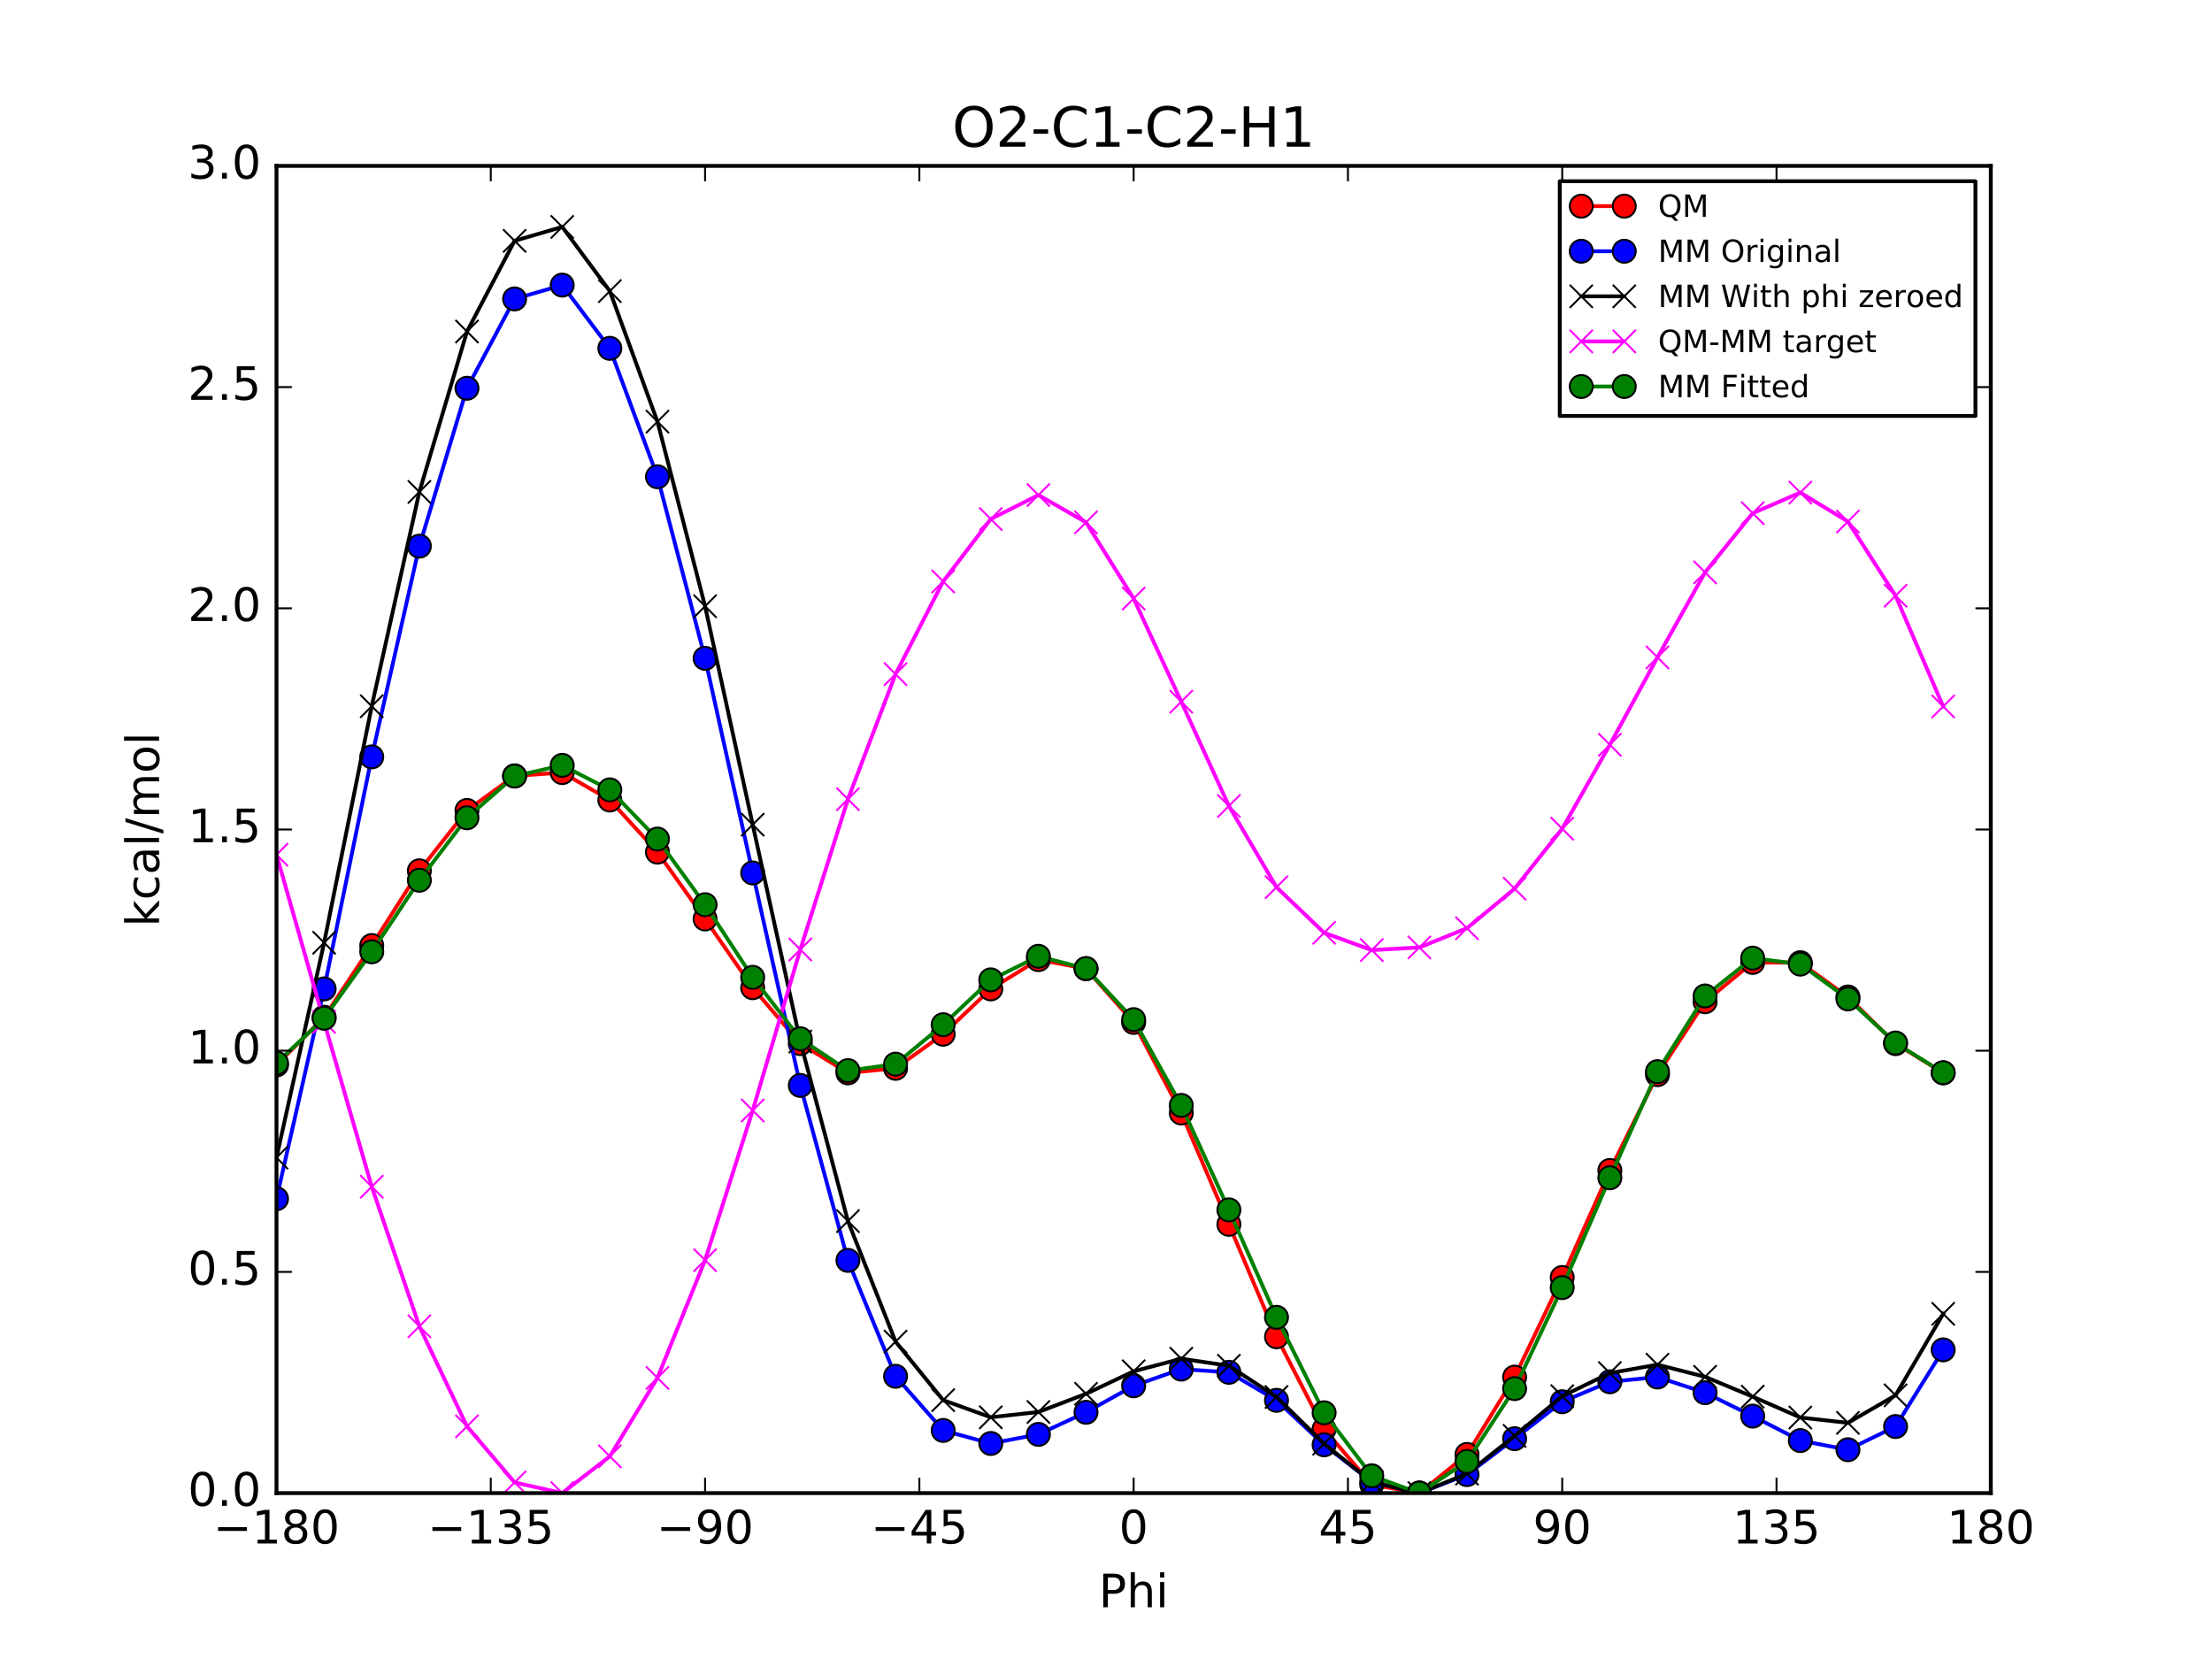 <?xml version="1.0" encoding="utf-8" standalone="no"?>
<!DOCTYPE svg PUBLIC "-//W3C//DTD SVG 1.1//EN"
  "http://www.w3.org/Graphics/SVG/1.1/DTD/svg11.dtd">
<!-- Created with matplotlib (http://matplotlib.org/) -->
<svg height="432pt" version="1.1" viewBox="0 0 576 432" width="576pt" xmlns="http://www.w3.org/2000/svg" xmlns:xlink="http://www.w3.org/1999/xlink">
 <defs>
  <style type="text/css">
*{stroke-linecap:butt;stroke-linejoin:round;stroke-miterlimit:100000;}
  </style>
 </defs>
 <g id="figure_1">
  <g id="patch_1">
   <path d="M 0 432 
L 576 432 
L 576 0 
L 0 0 
z
" style="fill:#ffffff;"/>
  </g>
  <g id="axes_1">
   <g id="patch_2">
    <path d="M 72 388.8 
L 518.4 388.8 
L 518.4 43.2 
L 72 43.2 
z
" style="fill:#ffffff;"/>
   </g>
   <g id="line2d_1">
    <path clip-path="url(#p5dcc661acd)" d="M 72 277.305 
L 84.4 264.884 
L 96.8 246.212 
L 109.2 226.754 
L 121.6 211.034 
L 134 202.03 
L 146.4 201.177 
L 158.8 208.321 
L 171.2 221.892 
L 183.6 239.297 
L 196 257.196 
L 208.4 271.756 
L 220.8 279.379 
L 233.2 278.188 
L 245.6 269.304 
L 258 257.508 
L 270.4 249.89 
L 282.8 252.254 
L 295.199 266.236 
L 307.6 289.825 
L 320 318.812 
L 332.4 348.09 
L 344.8 372.13 
L 357.2 386.602 
L 369.6 388.8 
L 382 378.735 
L 394.4 358.6 
L 406.8 332.654 
L 419.2 304.782 
L 431.6 279.83 
L 444 260.853 
L 456.4 250.613 
L 468.8 250.678 
L 481.2 259.61 
L 493.6 271.757 
L 506 279.37 
" style="fill:none;stroke:#ff0000;stroke-linecap:square;"/>
    <defs>
     <path d="M 0 3 
C 0.796 3 1.559 2.684 2.121 2.121 
C 2.684 1.559 3 0.796 3 0 
C 3 -0.796 2.684 -1.559 2.121 -2.121 
C 1.559 -2.684 0.796 -3 0 -3 
C -0.796 -3 -1.559 -2.684 -2.121 -2.121 
C -2.684 -1.559 -3 -0.796 -3 0 
C -3 0.796 -2.684 1.559 -2.121 2.121 
C -1.559 2.684 -0.796 3 0 3 
z
" id="m56c8744e49" style="stroke:#000000;stroke-width:0.5;"/>
    </defs>
    <g clip-path="url(#p5dcc661acd)">
     <use style="fill:#ff0000;stroke:#000000;stroke-width:0.5;" x="72" xlink:href="#m56c8744e49" y="277.305"/>
     <use style="fill:#ff0000;stroke:#000000;stroke-width:0.5;" x="84.4" xlink:href="#m56c8744e49" y="264.884"/>
     <use style="fill:#ff0000;stroke:#000000;stroke-width:0.5;" x="96.8" xlink:href="#m56c8744e49" y="246.212"/>
     <use style="fill:#ff0000;stroke:#000000;stroke-width:0.5;" x="109.2" xlink:href="#m56c8744e49" y="226.754"/>
     <use style="fill:#ff0000;stroke:#000000;stroke-width:0.5;" x="121.6" xlink:href="#m56c8744e49" y="211.034"/>
     <use style="fill:#ff0000;stroke:#000000;stroke-width:0.5;" x="134" xlink:href="#m56c8744e49" y="202.03"/>
     <use style="fill:#ff0000;stroke:#000000;stroke-width:0.5;" x="146.4" xlink:href="#m56c8744e49" y="201.177"/>
     <use style="fill:#ff0000;stroke:#000000;stroke-width:0.5;" x="158.8" xlink:href="#m56c8744e49" y="208.321"/>
     <use style="fill:#ff0000;stroke:#000000;stroke-width:0.5;" x="171.2" xlink:href="#m56c8744e49" y="221.892"/>
     <use style="fill:#ff0000;stroke:#000000;stroke-width:0.5;" x="183.6" xlink:href="#m56c8744e49" y="239.297"/>
     <use style="fill:#ff0000;stroke:#000000;stroke-width:0.5;" x="196" xlink:href="#m56c8744e49" y="257.196"/>
     <use style="fill:#ff0000;stroke:#000000;stroke-width:0.5;" x="208.4" xlink:href="#m56c8744e49" y="271.756"/>
     <use style="fill:#ff0000;stroke:#000000;stroke-width:0.5;" x="220.8" xlink:href="#m56c8744e49" y="279.379"/>
     <use style="fill:#ff0000;stroke:#000000;stroke-width:0.5;" x="233.2" xlink:href="#m56c8744e49" y="278.188"/>
     <use style="fill:#ff0000;stroke:#000000;stroke-width:0.5;" x="245.6" xlink:href="#m56c8744e49" y="269.304"/>
     <use style="fill:#ff0000;stroke:#000000;stroke-width:0.5;" x="258" xlink:href="#m56c8744e49" y="257.508"/>
     <use style="fill:#ff0000;stroke:#000000;stroke-width:0.5;" x="270.4" xlink:href="#m56c8744e49" y="249.89"/>
     <use style="fill:#ff0000;stroke:#000000;stroke-width:0.5;" x="282.8" xlink:href="#m56c8744e49" y="252.254"/>
     <use style="fill:#ff0000;stroke:#000000;stroke-width:0.5;" x="295.199" xlink:href="#m56c8744e49" y="266.236"/>
     <use style="fill:#ff0000;stroke:#000000;stroke-width:0.5;" x="307.6" xlink:href="#m56c8744e49" y="289.825"/>
     <use style="fill:#ff0000;stroke:#000000;stroke-width:0.5;" x="320" xlink:href="#m56c8744e49" y="318.812"/>
     <use style="fill:#ff0000;stroke:#000000;stroke-width:0.5;" x="332.4" xlink:href="#m56c8744e49" y="348.09"/>
     <use style="fill:#ff0000;stroke:#000000;stroke-width:0.5;" x="344.8" xlink:href="#m56c8744e49" y="372.13"/>
     <use style="fill:#ff0000;stroke:#000000;stroke-width:0.5;" x="357.2" xlink:href="#m56c8744e49" y="386.602"/>
     <use style="fill:#ff0000;stroke:#000000;stroke-width:0.5;" x="369.6" xlink:href="#m56c8744e49" y="388.8"/>
     <use style="fill:#ff0000;stroke:#000000;stroke-width:0.5;" x="382" xlink:href="#m56c8744e49" y="378.735"/>
     <use style="fill:#ff0000;stroke:#000000;stroke-width:0.5;" x="394.4" xlink:href="#m56c8744e49" y="358.6"/>
     <use style="fill:#ff0000;stroke:#000000;stroke-width:0.5;" x="406.8" xlink:href="#m56c8744e49" y="332.654"/>
     <use style="fill:#ff0000;stroke:#000000;stroke-width:0.5;" x="419.2" xlink:href="#m56c8744e49" y="304.782"/>
     <use style="fill:#ff0000;stroke:#000000;stroke-width:0.5;" x="431.6" xlink:href="#m56c8744e49" y="279.83"/>
     <use style="fill:#ff0000;stroke:#000000;stroke-width:0.5;" x="444" xlink:href="#m56c8744e49" y="260.853"/>
     <use style="fill:#ff0000;stroke:#000000;stroke-width:0.5;" x="456.4" xlink:href="#m56c8744e49" y="250.613"/>
     <use style="fill:#ff0000;stroke:#000000;stroke-width:0.5;" x="468.8" xlink:href="#m56c8744e49" y="250.678"/>
     <use style="fill:#ff0000;stroke:#000000;stroke-width:0.5;" x="481.2" xlink:href="#m56c8744e49" y="259.61"/>
     <use style="fill:#ff0000;stroke:#000000;stroke-width:0.5;" x="493.6" xlink:href="#m56c8744e49" y="271.757"/>
     <use style="fill:#ff0000;stroke:#000000;stroke-width:0.5;" x="506" xlink:href="#m56c8744e49" y="279.37"/>
    </g>
   </g>
   <g id="line2d_2">
    <path clip-path="url(#p5dcc661acd)" d="M 72 312.159 
L 84.4 257.508 
L 96.8 197.089 
L 109.2 142.218 
L 121.6 101.1 
L 134 77.835 
L 146.4 74.241 
L 158.8 90.708 
L 171.2 124.144 
L 183.6 171.42 
L 196 227.313 
L 208.4 282.646 
L 220.8 328.202 
L 233.2 358.38 
L 245.6 372.481 
L 258 375.878 
L 270.4 373.507 
L 282.8 367.76 
L 295.199 360.855 
L 307.6 356.514 
L 320 357.349 
L 332.4 364.64 
L 344.8 376.226 
L 357.2 385.907 
L 369.6 388.8 
L 382 383.983 
L 394.4 374.637 
L 406.8 365.009 
L 419.2 359.811 
L 431.6 358.573 
L 444 362.66 
L 456.4 368.755 
L 468.8 375.116 
L 481.2 377.507 
L 493.6 371.465 
L 506 351.502 
" style="fill:none;stroke:#0000ff;stroke-linecap:square;"/>
    <defs>
     <path d="M 0 3 
C 0.796 3 1.559 2.684 2.121 2.121 
C 2.684 1.559 3 0.796 3 0 
C 3 -0.796 2.684 -1.559 2.121 -2.121 
C 1.559 -2.684 0.796 -3 0 -3 
C -0.796 -3 -1.559 -2.684 -2.121 -2.121 
C -2.684 -1.559 -3 -0.796 -3 0 
C -3 0.796 -2.684 1.559 -2.121 2.121 
C -1.559 2.684 -0.796 3 0 3 
z
" id="m399592997c" style="stroke:#000000;stroke-width:0.5;"/>
    </defs>
    <g clip-path="url(#p5dcc661acd)">
     <use style="fill:#0000ff;stroke:#000000;stroke-width:0.5;" x="72" xlink:href="#m399592997c" y="312.159"/>
     <use style="fill:#0000ff;stroke:#000000;stroke-width:0.5;" x="84.4" xlink:href="#m399592997c" y="257.508"/>
     <use style="fill:#0000ff;stroke:#000000;stroke-width:0.5;" x="96.8" xlink:href="#m399592997c" y="197.089"/>
     <use style="fill:#0000ff;stroke:#000000;stroke-width:0.5;" x="109.2" xlink:href="#m399592997c" y="142.218"/>
     <use style="fill:#0000ff;stroke:#000000;stroke-width:0.5;" x="121.6" xlink:href="#m399592997c" y="101.1"/>
     <use style="fill:#0000ff;stroke:#000000;stroke-width:0.5;" x="134" xlink:href="#m399592997c" y="77.835"/>
     <use style="fill:#0000ff;stroke:#000000;stroke-width:0.5;" x="146.4" xlink:href="#m399592997c" y="74.241"/>
     <use style="fill:#0000ff;stroke:#000000;stroke-width:0.5;" x="158.8" xlink:href="#m399592997c" y="90.708"/>
     <use style="fill:#0000ff;stroke:#000000;stroke-width:0.5;" x="171.2" xlink:href="#m399592997c" y="124.144"/>
     <use style="fill:#0000ff;stroke:#000000;stroke-width:0.5;" x="183.6" xlink:href="#m399592997c" y="171.42"/>
     <use style="fill:#0000ff;stroke:#000000;stroke-width:0.5;" x="196" xlink:href="#m399592997c" y="227.313"/>
     <use style="fill:#0000ff;stroke:#000000;stroke-width:0.5;" x="208.4" xlink:href="#m399592997c" y="282.646"/>
     <use style="fill:#0000ff;stroke:#000000;stroke-width:0.5;" x="220.8" xlink:href="#m399592997c" y="328.202"/>
     <use style="fill:#0000ff;stroke:#000000;stroke-width:0.5;" x="233.2" xlink:href="#m399592997c" y="358.38"/>
     <use style="fill:#0000ff;stroke:#000000;stroke-width:0.5;" x="245.6" xlink:href="#m399592997c" y="372.481"/>
     <use style="fill:#0000ff;stroke:#000000;stroke-width:0.5;" x="258" xlink:href="#m399592997c" y="375.878"/>
     <use style="fill:#0000ff;stroke:#000000;stroke-width:0.5;" x="270.4" xlink:href="#m399592997c" y="373.507"/>
     <use style="fill:#0000ff;stroke:#000000;stroke-width:0.5;" x="282.8" xlink:href="#m399592997c" y="367.76"/>
     <use style="fill:#0000ff;stroke:#000000;stroke-width:0.5;" x="295.199" xlink:href="#m399592997c" y="360.855"/>
     <use style="fill:#0000ff;stroke:#000000;stroke-width:0.5;" x="307.6" xlink:href="#m399592997c" y="356.514"/>
     <use style="fill:#0000ff;stroke:#000000;stroke-width:0.5;" x="320" xlink:href="#m399592997c" y="357.349"/>
     <use style="fill:#0000ff;stroke:#000000;stroke-width:0.5;" x="332.4" xlink:href="#m399592997c" y="364.64"/>
     <use style="fill:#0000ff;stroke:#000000;stroke-width:0.5;" x="344.8" xlink:href="#m399592997c" y="376.226"/>
     <use style="fill:#0000ff;stroke:#000000;stroke-width:0.5;" x="357.2" xlink:href="#m399592997c" y="385.907"/>
     <use style="fill:#0000ff;stroke:#000000;stroke-width:0.5;" x="369.6" xlink:href="#m399592997c" y="388.8"/>
     <use style="fill:#0000ff;stroke:#000000;stroke-width:0.5;" x="382" xlink:href="#m399592997c" y="383.983"/>
     <use style="fill:#0000ff;stroke:#000000;stroke-width:0.5;" x="394.4" xlink:href="#m399592997c" y="374.637"/>
     <use style="fill:#0000ff;stroke:#000000;stroke-width:0.5;" x="406.8" xlink:href="#m399592997c" y="365.009"/>
     <use style="fill:#0000ff;stroke:#000000;stroke-width:0.5;" x="419.2" xlink:href="#m399592997c" y="359.811"/>
     <use style="fill:#0000ff;stroke:#000000;stroke-width:0.5;" x="431.6" xlink:href="#m399592997c" y="358.573"/>
     <use style="fill:#0000ff;stroke:#000000;stroke-width:0.5;" x="444" xlink:href="#m399592997c" y="362.66"/>
     <use style="fill:#0000ff;stroke:#000000;stroke-width:0.5;" x="456.4" xlink:href="#m399592997c" y="368.755"/>
     <use style="fill:#0000ff;stroke:#000000;stroke-width:0.5;" x="468.8" xlink:href="#m399592997c" y="375.116"/>
     <use style="fill:#0000ff;stroke:#000000;stroke-width:0.5;" x="481.2" xlink:href="#m399592997c" y="377.507"/>
     <use style="fill:#0000ff;stroke:#000000;stroke-width:0.5;" x="493.6" xlink:href="#m399592997c" y="371.465"/>
     <use style="fill:#0000ff;stroke:#000000;stroke-width:0.5;" x="506" xlink:href="#m399592997c" y="351.502"/>
    </g>
   </g>
   <g id="line2d_3">
    <path clip-path="url(#p5dcc661acd)" d="M 72 301.441 
L 84.4 245.486 
L 96.8 183.901 
L 109.2 128.093 
L 121.6 86.323 
L 134 62.713 
L 146.4 59.084 
L 158.8 75.811 
L 171.2 109.791 
L 183.6 157.859 
L 196 214.741 
L 208.4 271.211 
L 220.8 317.973 
L 233.2 349.355 
L 245.6 364.599 
L 258 369.058 
L 270.4 367.682 
L 282.8 362.944 
L 295.199 357.084 
L 307.6 353.809 
L 320 355.642 
L 332.4 363.771 
L 344.8 375.94 
L 357.2 385.903 
L 369.6 388.8 
L 382 383.738 
L 394.4 373.905 
L 406.8 363.56 
L 419.2 357.55 
L 431.6 355.359 
L 444 358.519 
L 456.4 363.686 
L 468.8 369.113 
L 481.2 370.506 
L 493.6 363.34 
L 506 342.117 
" style="fill:none;stroke:#000000;stroke-linecap:square;"/>
    <defs>
     <path d="M -3 3 
L 3 -3 
M -3 -3 
L 3 3 
" id="mac01097a56" style="stroke:#000000;stroke-width:0.5;"/>
    </defs>
    <g clip-path="url(#p5dcc661acd)">
     <use style="stroke:#000000;stroke-width:0.5;" x="72" xlink:href="#mac01097a56" y="301.441"/>
     <use style="stroke:#000000;stroke-width:0.5;" x="84.4" xlink:href="#mac01097a56" y="245.486"/>
     <use style="stroke:#000000;stroke-width:0.5;" x="96.8" xlink:href="#mac01097a56" y="183.901"/>
     <use style="stroke:#000000;stroke-width:0.5;" x="109.2" xlink:href="#mac01097a56" y="128.093"/>
     <use style="stroke:#000000;stroke-width:0.5;" x="121.6" xlink:href="#mac01097a56" y="86.323"/>
     <use style="stroke:#000000;stroke-width:0.5;" x="134" xlink:href="#mac01097a56" y="62.713"/>
     <use style="stroke:#000000;stroke-width:0.5;" x="146.4" xlink:href="#mac01097a56" y="59.084"/>
     <use style="stroke:#000000;stroke-width:0.5;" x="158.8" xlink:href="#mac01097a56" y="75.811"/>
     <use style="stroke:#000000;stroke-width:0.5;" x="171.2" xlink:href="#mac01097a56" y="109.791"/>
     <use style="stroke:#000000;stroke-width:0.5;" x="183.6" xlink:href="#mac01097a56" y="157.859"/>
     <use style="stroke:#000000;stroke-width:0.5;" x="196" xlink:href="#mac01097a56" y="214.741"/>
     <use style="stroke:#000000;stroke-width:0.5;" x="208.4" xlink:href="#mac01097a56" y="271.211"/>
     <use style="stroke:#000000;stroke-width:0.5;" x="220.8" xlink:href="#mac01097a56" y="317.973"/>
     <use style="stroke:#000000;stroke-width:0.5;" x="233.2" xlink:href="#mac01097a56" y="349.355"/>
     <use style="stroke:#000000;stroke-width:0.5;" x="245.6" xlink:href="#mac01097a56" y="364.599"/>
     <use style="stroke:#000000;stroke-width:0.5;" x="258" xlink:href="#mac01097a56" y="369.058"/>
     <use style="stroke:#000000;stroke-width:0.5;" x="270.4" xlink:href="#mac01097a56" y="367.682"/>
     <use style="stroke:#000000;stroke-width:0.5;" x="282.8" xlink:href="#mac01097a56" y="362.944"/>
     <use style="stroke:#000000;stroke-width:0.5;" x="295.199" xlink:href="#mac01097a56" y="357.084"/>
     <use style="stroke:#000000;stroke-width:0.5;" x="307.6" xlink:href="#mac01097a56" y="353.809"/>
     <use style="stroke:#000000;stroke-width:0.5;" x="320" xlink:href="#mac01097a56" y="355.642"/>
     <use style="stroke:#000000;stroke-width:0.5;" x="332.4" xlink:href="#mac01097a56" y="363.771"/>
     <use style="stroke:#000000;stroke-width:0.5;" x="344.8" xlink:href="#mac01097a56" y="375.94"/>
     <use style="stroke:#000000;stroke-width:0.5;" x="357.2" xlink:href="#mac01097a56" y="385.903"/>
     <use style="stroke:#000000;stroke-width:0.5;" x="369.6" xlink:href="#mac01097a56" y="388.8"/>
     <use style="stroke:#000000;stroke-width:0.5;" x="382" xlink:href="#mac01097a56" y="383.738"/>
     <use style="stroke:#000000;stroke-width:0.5;" x="394.4" xlink:href="#mac01097a56" y="373.905"/>
     <use style="stroke:#000000;stroke-width:0.5;" x="406.8" xlink:href="#mac01097a56" y="363.56"/>
     <use style="stroke:#000000;stroke-width:0.5;" x="419.2" xlink:href="#mac01097a56" y="357.55"/>
     <use style="stroke:#000000;stroke-width:0.5;" x="431.6" xlink:href="#mac01097a56" y="355.359"/>
     <use style="stroke:#000000;stroke-width:0.5;" x="444" xlink:href="#mac01097a56" y="358.519"/>
     <use style="stroke:#000000;stroke-width:0.5;" x="456.4" xlink:href="#mac01097a56" y="363.686"/>
     <use style="stroke:#000000;stroke-width:0.5;" x="468.8" xlink:href="#mac01097a56" y="369.113"/>
     <use style="stroke:#000000;stroke-width:0.5;" x="481.2" xlink:href="#mac01097a56" y="370.506"/>
     <use style="stroke:#000000;stroke-width:0.5;" x="493.6" xlink:href="#mac01097a56" y="363.34"/>
     <use style="stroke:#000000;stroke-width:0.5;" x="506" xlink:href="#mac01097a56" y="342.117"/>
    </g>
   </g>
   <g id="line2d_4">
    <path clip-path="url(#p5dcc661acd)" d="M 72 222.571 
L 84.4 266.104 
L 96.8 309.017 
L 109.2 345.367 
L 121.6 371.418 
L 134 386.024 
L 146.4 388.8 
L 158.8 379.217 
L 171.2 358.807 
L 183.6 328.144 
L 196 289.161 
L 208.4 247.252 
L 220.8 208.112 
L 233.2 175.54 
L 245.6 151.412 
L 258 135.156 
L 270.4 128.914 
L 282.8 136.015 
L 295.199 155.858 
L 307.6 182.722 
L 320 209.876 
L 332.4 231.025 
L 344.8 242.896 
L 357.2 247.406 
L 369.6 246.706 
L 382 241.704 
L 394.4 231.402 
L 406.8 215.8 
L 419.2 193.939 
L 431.6 171.177 
L 444 149.04 
L 456.4 133.634 
L 468.8 128.271 
L 481.2 135.811 
L 493.6 155.124 
L 506 183.959 
" style="fill:none;stroke:#ff00ff;stroke-linecap:square;"/>
    <defs>
     <path d="M -3 3 
L 3 -3 
M -3 -3 
L 3 3 
" id="m284362c341" style="stroke:#ff00ff;stroke-width:0.5;"/>
    </defs>
    <g clip-path="url(#p5dcc661acd)">
     <use style="fill:#ff00ff;stroke:#ff00ff;stroke-width:0.5;" x="72" xlink:href="#m284362c341" y="222.571"/>
     <use style="fill:#ff00ff;stroke:#ff00ff;stroke-width:0.5;" x="84.4" xlink:href="#m284362c341" y="266.104"/>
     <use style="fill:#ff00ff;stroke:#ff00ff;stroke-width:0.5;" x="96.8" xlink:href="#m284362c341" y="309.017"/>
     <use style="fill:#ff00ff;stroke:#ff00ff;stroke-width:0.5;" x="109.2" xlink:href="#m284362c341" y="345.367"/>
     <use style="fill:#ff00ff;stroke:#ff00ff;stroke-width:0.5;" x="121.6" xlink:href="#m284362c341" y="371.418"/>
     <use style="fill:#ff00ff;stroke:#ff00ff;stroke-width:0.5;" x="134" xlink:href="#m284362c341" y="386.024"/>
     <use style="fill:#ff00ff;stroke:#ff00ff;stroke-width:0.5;" x="146.4" xlink:href="#m284362c341" y="388.8"/>
     <use style="fill:#ff00ff;stroke:#ff00ff;stroke-width:0.5;" x="158.8" xlink:href="#m284362c341" y="379.217"/>
     <use style="fill:#ff00ff;stroke:#ff00ff;stroke-width:0.5;" x="171.2" xlink:href="#m284362c341" y="358.807"/>
     <use style="fill:#ff00ff;stroke:#ff00ff;stroke-width:0.5;" x="183.6" xlink:href="#m284362c341" y="328.144"/>
     <use style="fill:#ff00ff;stroke:#ff00ff;stroke-width:0.5;" x="196" xlink:href="#m284362c341" y="289.161"/>
     <use style="fill:#ff00ff;stroke:#ff00ff;stroke-width:0.5;" x="208.4" xlink:href="#m284362c341" y="247.252"/>
     <use style="fill:#ff00ff;stroke:#ff00ff;stroke-width:0.5;" x="220.8" xlink:href="#m284362c341" y="208.112"/>
     <use style="fill:#ff00ff;stroke:#ff00ff;stroke-width:0.5;" x="233.2" xlink:href="#m284362c341" y="175.54"/>
     <use style="fill:#ff00ff;stroke:#ff00ff;stroke-width:0.5;" x="245.6" xlink:href="#m284362c341" y="151.412"/>
     <use style="fill:#ff00ff;stroke:#ff00ff;stroke-width:0.5;" x="258" xlink:href="#m284362c341" y="135.156"/>
     <use style="fill:#ff00ff;stroke:#ff00ff;stroke-width:0.5;" x="270.4" xlink:href="#m284362c341" y="128.914"/>
     <use style="fill:#ff00ff;stroke:#ff00ff;stroke-width:0.5;" x="282.8" xlink:href="#m284362c341" y="136.015"/>
     <use style="fill:#ff00ff;stroke:#ff00ff;stroke-width:0.5;" x="295.199" xlink:href="#m284362c341" y="155.858"/>
     <use style="fill:#ff00ff;stroke:#ff00ff;stroke-width:0.5;" x="307.6" xlink:href="#m284362c341" y="182.722"/>
     <use style="fill:#ff00ff;stroke:#ff00ff;stroke-width:0.5;" x="320" xlink:href="#m284362c341" y="209.876"/>
     <use style="fill:#ff00ff;stroke:#ff00ff;stroke-width:0.5;" x="332.4" xlink:href="#m284362c341" y="231.025"/>
     <use style="fill:#ff00ff;stroke:#ff00ff;stroke-width:0.5;" x="344.8" xlink:href="#m284362c341" y="242.896"/>
     <use style="fill:#ff00ff;stroke:#ff00ff;stroke-width:0.5;" x="357.2" xlink:href="#m284362c341" y="247.406"/>
     <use style="fill:#ff00ff;stroke:#ff00ff;stroke-width:0.5;" x="369.6" xlink:href="#m284362c341" y="246.706"/>
     <use style="fill:#ff00ff;stroke:#ff00ff;stroke-width:0.5;" x="382" xlink:href="#m284362c341" y="241.704"/>
     <use style="fill:#ff00ff;stroke:#ff00ff;stroke-width:0.5;" x="394.4" xlink:href="#m284362c341" y="231.402"/>
     <use style="fill:#ff00ff;stroke:#ff00ff;stroke-width:0.5;" x="406.8" xlink:href="#m284362c341" y="215.8"/>
     <use style="fill:#ff00ff;stroke:#ff00ff;stroke-width:0.5;" x="419.2" xlink:href="#m284362c341" y="193.939"/>
     <use style="fill:#ff00ff;stroke:#ff00ff;stroke-width:0.5;" x="431.6" xlink:href="#m284362c341" y="171.177"/>
     <use style="fill:#ff00ff;stroke:#ff00ff;stroke-width:0.5;" x="444" xlink:href="#m284362c341" y="149.04"/>
     <use style="fill:#ff00ff;stroke:#ff00ff;stroke-width:0.5;" x="456.4" xlink:href="#m284362c341" y="133.634"/>
     <use style="fill:#ff00ff;stroke:#ff00ff;stroke-width:0.5;" x="468.8" xlink:href="#m284362c341" y="128.271"/>
     <use style="fill:#ff00ff;stroke:#ff00ff;stroke-width:0.5;" x="481.2" xlink:href="#m284362c341" y="135.811"/>
     <use style="fill:#ff00ff;stroke:#ff00ff;stroke-width:0.5;" x="493.6" xlink:href="#m284362c341" y="155.124"/>
     <use style="fill:#ff00ff;stroke:#ff00ff;stroke-width:0.5;" x="506" xlink:href="#m284362c341" y="183.959"/>
    </g>
   </g>
   <g id="line2d_5">
    <path clip-path="url(#p5dcc661acd)" d="M 72 276.83 
L 84.4 265.153 
L 96.8 247.848 
L 109.2 229.214 
L 121.6 212.945 
L 134 202.091 
L 146.4 199.293 
L 158.8 205.671 
L 171.2 218.485 
L 183.6 235.578 
L 196 254.493 
L 208.4 270.487 
L 220.8 278.784 
L 233.2 277.102 
L 245.6 266.829 
L 258 255.154 
L 270.4 249.019 
L 282.8 252.213 
L 295.199 265.511 
L 307.6 287.843 
L 320 315.048 
L 332.4 343.036 
L 344.8 367.889 
L 357.2 384.298 
L 369.6 388.8 
L 382 380.556 
L 394.4 361.593 
L 406.8 335.288 
L 419.2 306.69 
L 431.6 279.058 
L 444 259.343 
L 456.4 249.49 
L 468.8 251.056 
L 481.2 260.117 
L 493.6 271.597 
L 506 279.329 
" style="fill:none;stroke:#008000;stroke-linecap:square;"/>
    <defs>
     <path d="M 0 3 
C 0.796 3 1.559 2.684 2.121 2.121 
C 2.684 1.559 3 0.796 3 0 
C 3 -0.796 2.684 -1.559 2.121 -2.121 
C 1.559 -2.684 0.796 -3 0 -3 
C -0.796 -3 -1.559 -2.684 -2.121 -2.121 
C -2.684 -1.559 -3 -0.796 -3 0 
C -3 0.796 -2.684 1.559 -2.121 2.121 
C -1.559 2.684 -0.796 3 0 3 
z
" id="m18054e127b" style="stroke:#000000;stroke-width:0.5;"/>
    </defs>
    <g clip-path="url(#p5dcc661acd)">
     <use style="fill:#008000;stroke:#000000;stroke-width:0.5;" x="72" xlink:href="#m18054e127b" y="276.83"/>
     <use style="fill:#008000;stroke:#000000;stroke-width:0.5;" x="84.4" xlink:href="#m18054e127b" y="265.153"/>
     <use style="fill:#008000;stroke:#000000;stroke-width:0.5;" x="96.8" xlink:href="#m18054e127b" y="247.848"/>
     <use style="fill:#008000;stroke:#000000;stroke-width:0.5;" x="109.2" xlink:href="#m18054e127b" y="229.214"/>
     <use style="fill:#008000;stroke:#000000;stroke-width:0.5;" x="121.6" xlink:href="#m18054e127b" y="212.945"/>
     <use style="fill:#008000;stroke:#000000;stroke-width:0.5;" x="134" xlink:href="#m18054e127b" y="202.091"/>
     <use style="fill:#008000;stroke:#000000;stroke-width:0.5;" x="146.4" xlink:href="#m18054e127b" y="199.293"/>
     <use style="fill:#008000;stroke:#000000;stroke-width:0.5;" x="158.8" xlink:href="#m18054e127b" y="205.671"/>
     <use style="fill:#008000;stroke:#000000;stroke-width:0.5;" x="171.2" xlink:href="#m18054e127b" y="218.485"/>
     <use style="fill:#008000;stroke:#000000;stroke-width:0.5;" x="183.6" xlink:href="#m18054e127b" y="235.578"/>
     <use style="fill:#008000;stroke:#000000;stroke-width:0.5;" x="196" xlink:href="#m18054e127b" y="254.493"/>
     <use style="fill:#008000;stroke:#000000;stroke-width:0.5;" x="208.4" xlink:href="#m18054e127b" y="270.487"/>
     <use style="fill:#008000;stroke:#000000;stroke-width:0.5;" x="220.8" xlink:href="#m18054e127b" y="278.784"/>
     <use style="fill:#008000;stroke:#000000;stroke-width:0.5;" x="233.2" xlink:href="#m18054e127b" y="277.102"/>
     <use style="fill:#008000;stroke:#000000;stroke-width:0.5;" x="245.6" xlink:href="#m18054e127b" y="266.829"/>
     <use style="fill:#008000;stroke:#000000;stroke-width:0.5;" x="258" xlink:href="#m18054e127b" y="255.154"/>
     <use style="fill:#008000;stroke:#000000;stroke-width:0.5;" x="270.4" xlink:href="#m18054e127b" y="249.019"/>
     <use style="fill:#008000;stroke:#000000;stroke-width:0.5;" x="282.8" xlink:href="#m18054e127b" y="252.213"/>
     <use style="fill:#008000;stroke:#000000;stroke-width:0.5;" x="295.199" xlink:href="#m18054e127b" y="265.511"/>
     <use style="fill:#008000;stroke:#000000;stroke-width:0.5;" x="307.6" xlink:href="#m18054e127b" y="287.843"/>
     <use style="fill:#008000;stroke:#000000;stroke-width:0.5;" x="320" xlink:href="#m18054e127b" y="315.048"/>
     <use style="fill:#008000;stroke:#000000;stroke-width:0.5;" x="332.4" xlink:href="#m18054e127b" y="343.036"/>
     <use style="fill:#008000;stroke:#000000;stroke-width:0.5;" x="344.8" xlink:href="#m18054e127b" y="367.889"/>
     <use style="fill:#008000;stroke:#000000;stroke-width:0.5;" x="357.2" xlink:href="#m18054e127b" y="384.298"/>
     <use style="fill:#008000;stroke:#000000;stroke-width:0.5;" x="369.6" xlink:href="#m18054e127b" y="388.8"/>
     <use style="fill:#008000;stroke:#000000;stroke-width:0.5;" x="382" xlink:href="#m18054e127b" y="380.556"/>
     <use style="fill:#008000;stroke:#000000;stroke-width:0.5;" x="394.4" xlink:href="#m18054e127b" y="361.593"/>
     <use style="fill:#008000;stroke:#000000;stroke-width:0.5;" x="406.8" xlink:href="#m18054e127b" y="335.288"/>
     <use style="fill:#008000;stroke:#000000;stroke-width:0.5;" x="419.2" xlink:href="#m18054e127b" y="306.69"/>
     <use style="fill:#008000;stroke:#000000;stroke-width:0.5;" x="431.6" xlink:href="#m18054e127b" y="279.058"/>
     <use style="fill:#008000;stroke:#000000;stroke-width:0.5;" x="444" xlink:href="#m18054e127b" y="259.343"/>
     <use style="fill:#008000;stroke:#000000;stroke-width:0.5;" x="456.4" xlink:href="#m18054e127b" y="249.49"/>
     <use style="fill:#008000;stroke:#000000;stroke-width:0.5;" x="468.8" xlink:href="#m18054e127b" y="251.056"/>
     <use style="fill:#008000;stroke:#000000;stroke-width:0.5;" x="481.2" xlink:href="#m18054e127b" y="260.117"/>
     <use style="fill:#008000;stroke:#000000;stroke-width:0.5;" x="493.6" xlink:href="#m18054e127b" y="271.597"/>
     <use style="fill:#008000;stroke:#000000;stroke-width:0.5;" x="506" xlink:href="#m18054e127b" y="279.329"/>
    </g>
   </g>
   <g id="patch_3">
    <path d="M 72 388.8 
L 518.4 388.8 
" style="fill:none;stroke:#000000;stroke-linecap:square;stroke-linejoin:miter;"/>
   </g>
   <g id="patch_4">
    <path d="M 72 388.8 
L 72 43.2 
" style="fill:none;stroke:#000000;stroke-linecap:square;stroke-linejoin:miter;"/>
   </g>
   <g id="patch_5">
    <path d="M 72 43.2 
L 518.4 43.2 
" style="fill:none;stroke:#000000;stroke-linecap:square;stroke-linejoin:miter;"/>
   </g>
   <g id="patch_6">
    <path d="M 518.4 388.8 
L 518.4 43.2 
" style="fill:none;stroke:#000000;stroke-linecap:square;stroke-linejoin:miter;"/>
   </g>
   <g id="matplotlib.axis_1">
    <g id="xtick_1">
     <g id="line2d_6">
      <defs>
       <path d="M 0 0 
L 0 -4 
" id="mc0d1aca749" style="stroke:#000000;stroke-width:0.5;"/>
      </defs>
      <g>
       <use style="stroke:#000000;stroke-width:0.5;" x="72.0" xlink:href="#mc0d1aca749" y="388.8"/>
      </g>
     </g>
     <g id="line2d_7">
      <defs>
       <path d="M 0 0 
L 0 4 
" id="m0954c55a63" style="stroke:#000000;stroke-width:0.5;"/>
      </defs>
      <g>
       <use style="stroke:#000000;stroke-width:0.5;" x="72.0" xlink:href="#m0954c55a63" y="43.2"/>
      </g>
     </g>
     <g id="text_1">
      <!-- −180 -->
      <defs>
       <path d="M 10.594 35.5 
L 73.188 35.5 
L 73.188 27.203 
L 10.594 27.203 
z
" id="BitstreamVeraSans-Roman-2212"/>
       <path d="M 31.781 66.406 
Q 24.172 66.406 20.328 58.906 
Q 16.5 51.422 16.5 36.375 
Q 16.5 21.391 20.328 13.891 
Q 24.172 6.391 31.781 6.391 
Q 39.453 6.391 43.281 13.891 
Q 47.125 21.391 47.125 36.375 
Q 47.125 51.422 43.281 58.906 
Q 39.453 66.406 31.781 66.406 
M 31.781 74.219 
Q 44.047 74.219 50.516 64.516 
Q 56.984 54.828 56.984 36.375 
Q 56.984 17.969 50.516 8.266 
Q 44.047 -1.422 31.781 -1.422 
Q 19.531 -1.422 13.062 8.266 
Q 6.594 17.969 6.594 36.375 
Q 6.594 54.828 13.062 64.516 
Q 19.531 74.219 31.781 74.219 
" id="BitstreamVeraSans-Roman-30"/>
       <path d="M 12.406 8.297 
L 28.516 8.297 
L 28.516 63.922 
L 10.984 60.406 
L 10.984 69.391 
L 28.422 72.906 
L 38.281 72.906 
L 38.281 8.297 
L 54.391 8.297 
L 54.391 0 
L 12.406 0 
z
" id="BitstreamVeraSans-Roman-31"/>
       <path d="M 31.781 34.625 
Q 24.75 34.625 20.719 30.859 
Q 16.703 27.094 16.703 20.516 
Q 16.703 13.922 20.719 10.156 
Q 24.75 6.391 31.781 6.391 
Q 38.812 6.391 42.859 10.172 
Q 46.922 13.969 46.922 20.516 
Q 46.922 27.094 42.891 30.859 
Q 38.875 34.625 31.781 34.625 
M 21.922 38.812 
Q 15.578 40.375 12.031 44.719 
Q 8.5 49.078 8.5 55.328 
Q 8.5 64.062 14.719 69.141 
Q 20.953 74.219 31.781 74.219 
Q 42.672 74.219 48.875 69.141 
Q 55.078 64.062 55.078 55.328 
Q 55.078 49.078 51.531 44.719 
Q 48 40.375 41.703 38.812 
Q 48.828 37.156 52.797 32.312 
Q 56.781 27.484 56.781 20.516 
Q 56.781 9.906 50.312 4.234 
Q 43.844 -1.422 31.781 -1.422 
Q 19.734 -1.422 13.25 4.234 
Q 6.781 9.906 6.781 20.516 
Q 6.781 27.484 10.781 32.312 
Q 14.797 37.156 21.922 38.812 
M 18.312 54.391 
Q 18.312 48.734 21.844 45.562 
Q 25.391 42.391 31.781 42.391 
Q 38.141 42.391 41.719 45.562 
Q 45.312 48.734 45.312 54.391 
Q 45.312 60.062 41.719 63.234 
Q 38.141 66.406 31.781 66.406 
Q 25.391 66.406 21.844 63.234 
Q 18.312 60.062 18.312 54.391 
" id="BitstreamVeraSans-Roman-38"/>
      </defs>
      <g transform="translate(55.52 401.918)scale(0.12 -0.12)">
       <use xlink:href="#BitstreamVeraSans-Roman-2212"/>
       <use x="83.789" xlink:href="#BitstreamVeraSans-Roman-31"/>
       <use x="147.412" xlink:href="#BitstreamVeraSans-Roman-38"/>
       <use x="211.035" xlink:href="#BitstreamVeraSans-Roman-30"/>
      </g>
     </g>
    </g>
    <g id="xtick_2">
     <g id="line2d_8">
      <g>
       <use style="stroke:#000000;stroke-width:0.5;" x="127.8" xlink:href="#mc0d1aca749" y="388.8"/>
      </g>
     </g>
     <g id="line2d_9">
      <g>
       <use style="stroke:#000000;stroke-width:0.5;" x="127.8" xlink:href="#m0954c55a63" y="43.2"/>
      </g>
     </g>
     <g id="text_2">
      <!-- −135 -->
      <defs>
       <path d="M 40.578 39.312 
Q 47.656 37.797 51.625 33 
Q 55.609 28.219 55.609 21.188 
Q 55.609 10.406 48.188 4.484 
Q 40.766 -1.422 27.094 -1.422 
Q 22.516 -1.422 17.656 -0.516 
Q 12.797 0.391 7.625 2.203 
L 7.625 11.719 
Q 11.719 9.328 16.594 8.109 
Q 21.484 6.891 26.812 6.891 
Q 36.078 6.891 40.938 10.547 
Q 45.797 14.203 45.797 21.188 
Q 45.797 27.641 41.281 31.266 
Q 36.766 34.906 28.719 34.906 
L 20.219 34.906 
L 20.219 43.016 
L 29.109 43.016 
Q 36.375 43.016 40.234 45.922 
Q 44.094 48.828 44.094 54.297 
Q 44.094 59.906 40.109 62.906 
Q 36.141 65.922 28.719 65.922 
Q 24.656 65.922 20.016 65.031 
Q 15.375 64.156 9.812 62.312 
L 9.812 71.094 
Q 15.438 72.656 20.344 73.438 
Q 25.25 74.219 29.594 74.219 
Q 40.828 74.219 47.359 69.109 
Q 53.906 64.016 53.906 55.328 
Q 53.906 49.266 50.438 45.094 
Q 46.969 40.922 40.578 39.312 
" id="BitstreamVeraSans-Roman-33"/>
       <path d="M 10.797 72.906 
L 49.516 72.906 
L 49.516 64.594 
L 19.828 64.594 
L 19.828 46.734 
Q 21.969 47.469 24.109 47.828 
Q 26.266 48.188 28.422 48.188 
Q 40.625 48.188 47.75 41.5 
Q 54.891 34.812 54.891 23.391 
Q 54.891 11.625 47.562 5.094 
Q 40.234 -1.422 26.906 -1.422 
Q 22.312 -1.422 17.547 -0.641 
Q 12.797 0.141 7.719 1.703 
L 7.719 11.625 
Q 12.109 9.234 16.797 8.062 
Q 21.484 6.891 26.703 6.891 
Q 35.156 6.891 40.078 11.328 
Q 45.016 15.766 45.016 23.391 
Q 45.016 31 40.078 35.438 
Q 35.156 39.891 26.703 39.891 
Q 22.75 39.891 18.812 39.016 
Q 14.891 38.141 10.797 36.281 
z
" id="BitstreamVeraSans-Roman-35"/>
      </defs>
      <g transform="translate(111.32 401.918)scale(0.12 -0.12)">
       <use xlink:href="#BitstreamVeraSans-Roman-2212"/>
       <use x="83.789" xlink:href="#BitstreamVeraSans-Roman-31"/>
       <use x="147.412" xlink:href="#BitstreamVeraSans-Roman-33"/>
       <use x="211.035" xlink:href="#BitstreamVeraSans-Roman-35"/>
      </g>
     </g>
    </g>
    <g id="xtick_3">
     <g id="line2d_10">
      <g>
       <use style="stroke:#000000;stroke-width:0.5;" x="183.6" xlink:href="#mc0d1aca749" y="388.8"/>
      </g>
     </g>
     <g id="line2d_11">
      <g>
       <use style="stroke:#000000;stroke-width:0.5;" x="183.6" xlink:href="#m0954c55a63" y="43.2"/>
      </g>
     </g>
     <g id="text_3">
      <!-- −90 -->
      <defs>
       <path d="M 10.984 1.516 
L 10.984 10.5 
Q 14.703 8.734 18.5 7.812 
Q 22.312 6.891 25.984 6.891 
Q 35.75 6.891 40.891 13.453 
Q 46.047 20.016 46.781 33.406 
Q 43.953 29.203 39.594 26.953 
Q 35.25 24.703 29.984 24.703 
Q 19.047 24.703 12.672 31.312 
Q 6.297 37.938 6.297 49.422 
Q 6.297 60.641 12.938 67.422 
Q 19.578 74.219 30.609 74.219 
Q 43.266 74.219 49.922 64.516 
Q 56.594 54.828 56.594 36.375 
Q 56.594 19.141 48.406 8.859 
Q 40.234 -1.422 26.422 -1.422 
Q 22.703 -1.422 18.891 -0.688 
Q 15.094 0.047 10.984 1.516 
M 30.609 32.422 
Q 37.25 32.422 41.125 36.953 
Q 45.016 41.5 45.016 49.422 
Q 45.016 57.281 41.125 61.844 
Q 37.25 66.406 30.609 66.406 
Q 23.969 66.406 20.094 61.844 
Q 16.219 57.281 16.219 49.422 
Q 16.219 41.5 20.094 36.953 
Q 23.969 32.422 30.609 32.422 
" id="BitstreamVeraSans-Roman-39"/>
      </defs>
      <g transform="translate(170.937 401.918)scale(0.12 -0.12)">
       <use xlink:href="#BitstreamVeraSans-Roman-2212"/>
       <use x="83.789" xlink:href="#BitstreamVeraSans-Roman-39"/>
       <use x="147.412" xlink:href="#BitstreamVeraSans-Roman-30"/>
      </g>
     </g>
    </g>
    <g id="xtick_4">
     <g id="line2d_12">
      <g>
       <use style="stroke:#000000;stroke-width:0.5;" x="239.4" xlink:href="#mc0d1aca749" y="388.8"/>
      </g>
     </g>
     <g id="line2d_13">
      <g>
       <use style="stroke:#000000;stroke-width:0.5;" x="239.4" xlink:href="#m0954c55a63" y="43.2"/>
      </g>
     </g>
     <g id="text_4">
      <!-- −45 -->
      <defs>
       <path d="M 37.797 64.312 
L 12.891 25.391 
L 37.797 25.391 
z
M 35.203 72.906 
L 47.609 72.906 
L 47.609 25.391 
L 58.016 25.391 
L 58.016 17.188 
L 47.609 17.188 
L 47.609 0 
L 37.797 0 
L 37.797 17.188 
L 4.891 17.188 
L 4.891 26.703 
z
" id="BitstreamVeraSans-Roman-34"/>
      </defs>
      <g transform="translate(226.737 401.918)scale(0.12 -0.12)">
       <use xlink:href="#BitstreamVeraSans-Roman-2212"/>
       <use x="83.789" xlink:href="#BitstreamVeraSans-Roman-34"/>
       <use x="147.412" xlink:href="#BitstreamVeraSans-Roman-35"/>
      </g>
     </g>
    </g>
    <g id="xtick_5">
     <g id="line2d_14">
      <g>
       <use style="stroke:#000000;stroke-width:0.5;" x="295.2" xlink:href="#mc0d1aca749" y="388.8"/>
      </g>
     </g>
     <g id="line2d_15">
      <g>
       <use style="stroke:#000000;stroke-width:0.5;" x="295.2" xlink:href="#m0954c55a63" y="43.2"/>
      </g>
     </g>
     <g id="text_5">
      <!-- 0 -->
      <g transform="translate(291.382 401.918)scale(0.12 -0.12)">
       <use xlink:href="#BitstreamVeraSans-Roman-30"/>
      </g>
     </g>
    </g>
    <g id="xtick_6">
     <g id="line2d_16">
      <g>
       <use style="stroke:#000000;stroke-width:0.5;" x="351.0" xlink:href="#mc0d1aca749" y="388.8"/>
      </g>
     </g>
     <g id="line2d_17">
      <g>
       <use style="stroke:#000000;stroke-width:0.5;" x="351.0" xlink:href="#m0954c55a63" y="43.2"/>
      </g>
     </g>
     <g id="text_6">
      <!-- 45 -->
      <g transform="translate(343.365 401.918)scale(0.12 -0.12)">
       <use xlink:href="#BitstreamVeraSans-Roman-34"/>
       <use x="63.623" xlink:href="#BitstreamVeraSans-Roman-35"/>
      </g>
     </g>
    </g>
    <g id="xtick_7">
     <g id="line2d_18">
      <g>
       <use style="stroke:#000000;stroke-width:0.5;" x="406.8" xlink:href="#mc0d1aca749" y="388.8"/>
      </g>
     </g>
     <g id="line2d_19">
      <g>
       <use style="stroke:#000000;stroke-width:0.5;" x="406.8" xlink:href="#m0954c55a63" y="43.2"/>
      </g>
     </g>
     <g id="text_7">
      <!-- 90 -->
      <g transform="translate(399.165 401.918)scale(0.12 -0.12)">
       <use xlink:href="#BitstreamVeraSans-Roman-39"/>
       <use x="63.623" xlink:href="#BitstreamVeraSans-Roman-30"/>
      </g>
     </g>
    </g>
    <g id="xtick_8">
     <g id="line2d_20">
      <g>
       <use style="stroke:#000000;stroke-width:0.5;" x="462.6" xlink:href="#mc0d1aca749" y="388.8"/>
      </g>
     </g>
     <g id="line2d_21">
      <g>
       <use style="stroke:#000000;stroke-width:0.5;" x="462.6" xlink:href="#m0954c55a63" y="43.2"/>
      </g>
     </g>
     <g id="text_8">
      <!-- 135 -->
      <g transform="translate(451.147 401.918)scale(0.12 -0.12)">
       <use xlink:href="#BitstreamVeraSans-Roman-31"/>
       <use x="63.623" xlink:href="#BitstreamVeraSans-Roman-33"/>
       <use x="127.246" xlink:href="#BitstreamVeraSans-Roman-35"/>
      </g>
     </g>
    </g>
    <g id="xtick_9">
     <g id="line2d_22">
      <g>
       <use style="stroke:#000000;stroke-width:0.5;" x="518.4" xlink:href="#mc0d1aca749" y="388.8"/>
      </g>
     </g>
     <g id="line2d_23">
      <g>
       <use style="stroke:#000000;stroke-width:0.5;" x="518.4" xlink:href="#m0954c55a63" y="43.2"/>
      </g>
     </g>
     <g id="text_9">
      <!-- 180 -->
      <g transform="translate(506.947 401.918)scale(0.12 -0.12)">
       <use xlink:href="#BitstreamVeraSans-Roman-31"/>
       <use x="63.623" xlink:href="#BitstreamVeraSans-Roman-38"/>
       <use x="127.246" xlink:href="#BitstreamVeraSans-Roman-30"/>
      </g>
     </g>
    </g>
    <g id="text_10">
     <!-- Phi -->
     <defs>
      <path d="M 54.891 33.016 
L 54.891 0 
L 45.906 0 
L 45.906 32.719 
Q 45.906 40.484 42.875 44.328 
Q 39.844 48.188 33.797 48.188 
Q 26.516 48.188 22.312 43.547 
Q 18.109 38.922 18.109 30.906 
L 18.109 0 
L 9.078 0 
L 9.078 75.984 
L 18.109 75.984 
L 18.109 46.188 
Q 21.344 51.125 25.703 53.562 
Q 30.078 56 35.797 56 
Q 45.219 56 50.047 50.172 
Q 54.891 44.344 54.891 33.016 
" id="BitstreamVeraSans-Roman-68"/>
      <path d="M 9.422 54.688 
L 18.406 54.688 
L 18.406 0 
L 9.422 0 
z
M 9.422 75.984 
L 18.406 75.984 
L 18.406 64.594 
L 9.422 64.594 
z
" id="BitstreamVeraSans-Roman-69"/>
      <path d="M 19.672 64.797 
L 19.672 37.406 
L 32.078 37.406 
Q 38.969 37.406 42.719 40.969 
Q 46.484 44.531 46.484 51.125 
Q 46.484 57.672 42.719 61.234 
Q 38.969 64.797 32.078 64.797 
z
M 9.812 72.906 
L 32.078 72.906 
Q 44.344 72.906 50.609 67.359 
Q 56.891 61.812 56.891 51.125 
Q 56.891 40.328 50.609 34.812 
Q 44.344 29.297 32.078 29.297 
L 19.672 29.297 
L 19.672 0 
L 9.812 0 
z
" id="BitstreamVeraSans-Roman-50"/>
     </defs>
     <g transform="translate(286.113 418.532)scale(0.12 -0.12)">
      <use xlink:href="#BitstreamVeraSans-Roman-50"/>
      <use x="60.303" xlink:href="#BitstreamVeraSans-Roman-68"/>
      <use x="123.682" xlink:href="#BitstreamVeraSans-Roman-69"/>
     </g>
    </g>
   </g>
   <g id="matplotlib.axis_2">
    <g id="ytick_1">
     <g id="line2d_24">
      <defs>
       <path d="M 0 0 
L 4 0 
" id="m3fd2eefbcc" style="stroke:#000000;stroke-width:0.5;"/>
      </defs>
      <g>
       <use style="stroke:#000000;stroke-width:0.5;" x="72.0" xlink:href="#m3fd2eefbcc" y="388.8"/>
      </g>
     </g>
     <g id="line2d_25">
      <defs>
       <path d="M 0 0 
L -4 0 
" id="m803e8464f0" style="stroke:#000000;stroke-width:0.5;"/>
      </defs>
      <g>
       <use style="stroke:#000000;stroke-width:0.5;" x="518.4" xlink:href="#m803e8464f0" y="388.8"/>
      </g>
     </g>
     <g id="text_11">
      <!-- 0.0 -->
      <defs>
       <path d="M 10.688 12.406 
L 21 12.406 
L 21 0 
L 10.688 0 
z
" id="BitstreamVeraSans-Roman-2e"/>
      </defs>
      <g transform="translate(48.916 392.111)scale(0.12 -0.12)">
       <use xlink:href="#BitstreamVeraSans-Roman-30"/>
       <use x="63.623" xlink:href="#BitstreamVeraSans-Roman-2e"/>
       <use x="95.41" xlink:href="#BitstreamVeraSans-Roman-30"/>
      </g>
     </g>
    </g>
    <g id="ytick_2">
     <g id="line2d_26">
      <g>
       <use style="stroke:#000000;stroke-width:0.5;" x="72.0" xlink:href="#m3fd2eefbcc" y="331.2"/>
      </g>
     </g>
     <g id="line2d_27">
      <g>
       <use style="stroke:#000000;stroke-width:0.5;" x="518.4" xlink:href="#m803e8464f0" y="331.2"/>
      </g>
     </g>
     <g id="text_12">
      <!-- 0.5 -->
      <g transform="translate(48.916 334.511)scale(0.12 -0.12)">
       <use xlink:href="#BitstreamVeraSans-Roman-30"/>
       <use x="63.623" xlink:href="#BitstreamVeraSans-Roman-2e"/>
       <use x="95.41" xlink:href="#BitstreamVeraSans-Roman-35"/>
      </g>
     </g>
    </g>
    <g id="ytick_3">
     <g id="line2d_28">
      <g>
       <use style="stroke:#000000;stroke-width:0.5;" x="72.0" xlink:href="#m3fd2eefbcc" y="273.6"/>
      </g>
     </g>
     <g id="line2d_29">
      <g>
       <use style="stroke:#000000;stroke-width:0.5;" x="518.4" xlink:href="#m803e8464f0" y="273.6"/>
      </g>
     </g>
     <g id="text_13">
      <!-- 1.0 -->
      <g transform="translate(48.916 276.911)scale(0.12 -0.12)">
       <use xlink:href="#BitstreamVeraSans-Roman-31"/>
       <use x="63.623" xlink:href="#BitstreamVeraSans-Roman-2e"/>
       <use x="95.41" xlink:href="#BitstreamVeraSans-Roman-30"/>
      </g>
     </g>
    </g>
    <g id="ytick_4">
     <g id="line2d_30">
      <g>
       <use style="stroke:#000000;stroke-width:0.5;" x="72.0" xlink:href="#m3fd2eefbcc" y="216.0"/>
      </g>
     </g>
     <g id="line2d_31">
      <g>
       <use style="stroke:#000000;stroke-width:0.5;" x="518.4" xlink:href="#m803e8464f0" y="216.0"/>
      </g>
     </g>
     <g id="text_14">
      <!-- 1.5 -->
      <g transform="translate(48.916 219.311)scale(0.12 -0.12)">
       <use xlink:href="#BitstreamVeraSans-Roman-31"/>
       <use x="63.623" xlink:href="#BitstreamVeraSans-Roman-2e"/>
       <use x="95.41" xlink:href="#BitstreamVeraSans-Roman-35"/>
      </g>
     </g>
    </g>
    <g id="ytick_5">
     <g id="line2d_32">
      <g>
       <use style="stroke:#000000;stroke-width:0.5;" x="72.0" xlink:href="#m3fd2eefbcc" y="158.4"/>
      </g>
     </g>
     <g id="line2d_33">
      <g>
       <use style="stroke:#000000;stroke-width:0.5;" x="518.4" xlink:href="#m803e8464f0" y="158.4"/>
      </g>
     </g>
     <g id="text_15">
      <!-- 2.0 -->
      <defs>
       <path d="M 19.188 8.297 
L 53.609 8.297 
L 53.609 0 
L 7.328 0 
L 7.328 8.297 
Q 12.938 14.109 22.625 23.891 
Q 32.328 33.688 34.812 36.531 
Q 39.547 41.844 41.422 45.531 
Q 43.312 49.219 43.312 52.781 
Q 43.312 58.594 39.234 62.25 
Q 35.156 65.922 28.609 65.922 
Q 23.969 65.922 18.812 64.312 
Q 13.672 62.703 7.812 59.422 
L 7.812 69.391 
Q 13.766 71.781 18.938 73 
Q 24.125 74.219 28.422 74.219 
Q 39.75 74.219 46.484 68.547 
Q 53.219 62.891 53.219 53.422 
Q 53.219 48.922 51.531 44.891 
Q 49.859 40.875 45.406 35.406 
Q 44.188 33.984 37.641 27.219 
Q 31.109 20.453 19.188 8.297 
" id="BitstreamVeraSans-Roman-32"/>
      </defs>
      <g transform="translate(48.916 161.711)scale(0.12 -0.12)">
       <use xlink:href="#BitstreamVeraSans-Roman-32"/>
       <use x="63.623" xlink:href="#BitstreamVeraSans-Roman-2e"/>
       <use x="95.41" xlink:href="#BitstreamVeraSans-Roman-30"/>
      </g>
     </g>
    </g>
    <g id="ytick_6">
     <g id="line2d_34">
      <g>
       <use style="stroke:#000000;stroke-width:0.5;" x="72.0" xlink:href="#m3fd2eefbcc" y="100.8"/>
      </g>
     </g>
     <g id="line2d_35">
      <g>
       <use style="stroke:#000000;stroke-width:0.5;" x="518.4" xlink:href="#m803e8464f0" y="100.8"/>
      </g>
     </g>
     <g id="text_16">
      <!-- 2.5 -->
      <g transform="translate(48.916 104.111)scale(0.12 -0.12)">
       <use xlink:href="#BitstreamVeraSans-Roman-32"/>
       <use x="63.623" xlink:href="#BitstreamVeraSans-Roman-2e"/>
       <use x="95.41" xlink:href="#BitstreamVeraSans-Roman-35"/>
      </g>
     </g>
    </g>
    <g id="ytick_7">
     <g id="line2d_36">
      <g>
       <use style="stroke:#000000;stroke-width:0.5;" x="72.0" xlink:href="#m3fd2eefbcc" y="43.2"/>
      </g>
     </g>
     <g id="line2d_37">
      <g>
       <use style="stroke:#000000;stroke-width:0.5;" x="518.4" xlink:href="#m803e8464f0" y="43.2"/>
      </g>
     </g>
     <g id="text_17">
      <!-- 3.0 -->
      <g transform="translate(48.916 46.511)scale(0.12 -0.12)">
       <use xlink:href="#BitstreamVeraSans-Roman-33"/>
       <use x="63.623" xlink:href="#BitstreamVeraSans-Roman-2e"/>
       <use x="95.41" xlink:href="#BitstreamVeraSans-Roman-30"/>
      </g>
     </g>
    </g>
    <g id="text_18">
     <!-- kcal/mol -->
     <defs>
      <path d="M 52 44.188 
Q 55.375 50.25 60.062 53.125 
Q 64.75 56 71.094 56 
Q 79.641 56 84.281 50.016 
Q 88.922 44.047 88.922 33.016 
L 88.922 0 
L 79.891 0 
L 79.891 32.719 
Q 79.891 40.578 77.094 44.375 
Q 74.312 48.188 68.609 48.188 
Q 61.625 48.188 57.562 43.547 
Q 53.516 38.922 53.516 30.906 
L 53.516 0 
L 44.484 0 
L 44.484 32.719 
Q 44.484 40.625 41.703 44.406 
Q 38.922 48.188 33.109 48.188 
Q 26.219 48.188 22.156 43.531 
Q 18.109 38.875 18.109 30.906 
L 18.109 0 
L 9.078 0 
L 9.078 54.688 
L 18.109 54.688 
L 18.109 46.188 
Q 21.188 51.219 25.484 53.609 
Q 29.781 56 35.688 56 
Q 41.656 56 45.828 52.969 
Q 50 49.953 52 44.188 
" id="BitstreamVeraSans-Roman-6d"/>
      <path d="M 9.078 75.984 
L 18.109 75.984 
L 18.109 31.109 
L 44.922 54.688 
L 56.391 54.688 
L 27.391 29.109 
L 57.625 0 
L 45.906 0 
L 18.109 26.703 
L 18.109 0 
L 9.078 0 
z
" id="BitstreamVeraSans-Roman-6b"/>
      <path d="M 34.281 27.484 
Q 23.391 27.484 19.188 25 
Q 14.984 22.516 14.984 16.5 
Q 14.984 11.719 18.141 8.906 
Q 21.297 6.109 26.703 6.109 
Q 34.188 6.109 38.703 11.406 
Q 43.219 16.703 43.219 25.484 
L 43.219 27.484 
z
M 52.203 31.203 
L 52.203 0 
L 43.219 0 
L 43.219 8.297 
Q 40.141 3.328 35.547 0.953 
Q 30.953 -1.422 24.312 -1.422 
Q 15.922 -1.422 10.953 3.297 
Q 6 8.016 6 15.922 
Q 6 25.141 12.172 29.828 
Q 18.359 34.516 30.609 34.516 
L 43.219 34.516 
L 43.219 35.406 
Q 43.219 41.609 39.141 45 
Q 35.062 48.391 27.688 48.391 
Q 23 48.391 18.547 47.266 
Q 14.109 46.141 10.016 43.891 
L 10.016 52.203 
Q 14.938 54.109 19.578 55.047 
Q 24.219 56 28.609 56 
Q 40.484 56 46.344 49.844 
Q 52.203 43.703 52.203 31.203 
" id="BitstreamVeraSans-Roman-61"/>
      <path d="M 25.391 72.906 
L 33.688 72.906 
L 8.297 -9.281 
L 0 -9.281 
z
" id="BitstreamVeraSans-Roman-2f"/>
      <path d="M 30.609 48.391 
Q 23.391 48.391 19.188 42.75 
Q 14.984 37.109 14.984 27.297 
Q 14.984 17.484 19.156 11.844 
Q 23.344 6.203 30.609 6.203 
Q 37.797 6.203 41.984 11.859 
Q 46.188 17.531 46.188 27.297 
Q 46.188 37.016 41.984 42.703 
Q 37.797 48.391 30.609 48.391 
M 30.609 56 
Q 42.328 56 49.016 48.375 
Q 55.719 40.766 55.719 27.297 
Q 55.719 13.875 49.016 6.219 
Q 42.328 -1.422 30.609 -1.422 
Q 18.844 -1.422 12.172 6.219 
Q 5.516 13.875 5.516 27.297 
Q 5.516 40.766 12.172 48.375 
Q 18.844 56 30.609 56 
" id="BitstreamVeraSans-Roman-6f"/>
      <path d="M 48.781 52.594 
L 48.781 44.188 
Q 44.969 46.297 41.141 47.344 
Q 37.312 48.391 33.406 48.391 
Q 24.656 48.391 19.812 42.844 
Q 14.984 37.312 14.984 27.297 
Q 14.984 17.281 19.812 11.734 
Q 24.656 6.203 33.406 6.203 
Q 37.312 6.203 41.141 7.25 
Q 44.969 8.297 48.781 10.406 
L 48.781 2.094 
Q 45.016 0.344 40.984 -0.531 
Q 36.969 -1.422 32.422 -1.422 
Q 20.062 -1.422 12.781 6.344 
Q 5.516 14.109 5.516 27.297 
Q 5.516 40.672 12.859 48.328 
Q 20.219 56 33.016 56 
Q 37.156 56 41.109 55.141 
Q 45.062 54.297 48.781 52.594 
" id="BitstreamVeraSans-Roman-63"/>
      <path d="M 9.422 75.984 
L 18.406 75.984 
L 18.406 0 
L 9.422 0 
z
" id="BitstreamVeraSans-Roman-6c"/>
     </defs>
     <g transform="translate(41.421 241.321)rotate(-90.0)scale(0.12 -0.12)">
      <use xlink:href="#BitstreamVeraSans-Roman-6b"/>
      <use x="57.91" xlink:href="#BitstreamVeraSans-Roman-63"/>
      <use x="112.891" xlink:href="#BitstreamVeraSans-Roman-61"/>
      <use x="174.17" xlink:href="#BitstreamVeraSans-Roman-6c"/>
      <use x="201.953" xlink:href="#BitstreamVeraSans-Roman-2f"/>
      <use x="235.645" xlink:href="#BitstreamVeraSans-Roman-6d"/>
      <use x="333.057" xlink:href="#BitstreamVeraSans-Roman-6f"/>
      <use x="394.238" xlink:href="#BitstreamVeraSans-Roman-6c"/>
     </g>
    </g>
   </g>
   <g id="text_19">
    <!-- O2-C1-C2-H1 -->
    <defs>
     <path d="M 39.406 66.219 
Q 28.656 66.219 22.328 58.203 
Q 16.016 50.203 16.016 36.375 
Q 16.016 22.609 22.328 14.594 
Q 28.656 6.594 39.406 6.594 
Q 50.141 6.594 56.422 14.594 
Q 62.703 22.609 62.703 36.375 
Q 62.703 50.203 56.422 58.203 
Q 50.141 66.219 39.406 66.219 
M 39.406 74.219 
Q 54.734 74.219 63.906 63.938 
Q 73.094 53.656 73.094 36.375 
Q 73.094 19.141 63.906 8.859 
Q 54.734 -1.422 39.406 -1.422 
Q 24.031 -1.422 14.812 8.828 
Q 5.609 19.094 5.609 36.375 
Q 5.609 53.656 14.812 63.938 
Q 24.031 74.219 39.406 74.219 
" id="BitstreamVeraSans-Roman-4f"/>
     <path d="M 4.891 31.391 
L 31.203 31.391 
L 31.203 23.391 
L 4.891 23.391 
z
" id="BitstreamVeraSans-Roman-2d"/>
     <path d="M 64.406 67.281 
L 64.406 56.891 
Q 59.422 61.531 53.781 63.812 
Q 48.141 66.109 41.797 66.109 
Q 29.297 66.109 22.656 58.469 
Q 16.016 50.828 16.016 36.375 
Q 16.016 21.969 22.656 14.328 
Q 29.297 6.688 41.797 6.688 
Q 48.141 6.688 53.781 8.984 
Q 59.422 11.281 64.406 15.922 
L 64.406 5.609 
Q 59.234 2.094 53.438 0.328 
Q 47.656 -1.422 41.219 -1.422 
Q 24.656 -1.422 15.125 8.703 
Q 5.609 18.844 5.609 36.375 
Q 5.609 53.953 15.125 64.078 
Q 24.656 74.219 41.219 74.219 
Q 47.75 74.219 53.531 72.484 
Q 59.328 70.75 64.406 67.281 
" id="BitstreamVeraSans-Roman-43"/>
     <path d="M 9.812 72.906 
L 19.672 72.906 
L 19.672 43.016 
L 55.516 43.016 
L 55.516 72.906 
L 65.375 72.906 
L 65.375 0 
L 55.516 0 
L 55.516 34.719 
L 19.672 34.719 
L 19.672 0 
L 9.812 0 
z
" id="BitstreamVeraSans-Roman-48"/>
    </defs>
    <g transform="translate(247.946 38.2)scale(0.144 -0.144)">
     <use xlink:href="#BitstreamVeraSans-Roman-4f"/>
     <use x="78.711" xlink:href="#BitstreamVeraSans-Roman-32"/>
     <use x="142.334" xlink:href="#BitstreamVeraSans-Roman-2d"/>
     <use x="178.418" xlink:href="#BitstreamVeraSans-Roman-43"/>
     <use x="248.242" xlink:href="#BitstreamVeraSans-Roman-31"/>
     <use x="311.865" xlink:href="#BitstreamVeraSans-Roman-2d"/>
     <use x="347.949" xlink:href="#BitstreamVeraSans-Roman-43"/>
     <use x="417.773" xlink:href="#BitstreamVeraSans-Roman-32"/>
     <use x="481.396" xlink:href="#BitstreamVeraSans-Roman-2d"/>
     <use x="517.48" xlink:href="#BitstreamVeraSans-Roman-48"/>
     <use x="592.676" xlink:href="#BitstreamVeraSans-Roman-31"/>
    </g>
   </g>
   <g id="legend_1">
    <g id="patch_7">
     <path d="M 406.156 108.312 
L 514.4 108.312 
L 514.4 47.2 
L 406.156 47.2 
z
" style="fill:#ffffff;stroke:#000000;stroke-linejoin:miter;"/>
    </g>
    <g id="line2d_38">
     <path d="M 411.756 53.679 
L 422.956 53.679 
" style="fill:none;stroke:#ff0000;stroke-linecap:square;"/>
    </g>
    <g id="line2d_39">
     <g>
      <use style="fill:#ff0000;stroke:#000000;stroke-width:0.5;" x="411.756" xlink:href="#m56c8744e49" y="53.679"/>
      <use style="fill:#ff0000;stroke:#000000;stroke-width:0.5;" x="422.956" xlink:href="#m56c8744e49" y="53.679"/>
     </g>
    </g>
    <g id="text_20">
     <!-- QM -->
     <defs>
      <path d="M 39.406 66.219 
Q 28.656 66.219 22.328 58.203 
Q 16.016 50.203 16.016 36.375 
Q 16.016 22.609 22.328 14.594 
Q 28.656 6.594 39.406 6.594 
Q 50.141 6.594 56.422 14.594 
Q 62.703 22.609 62.703 36.375 
Q 62.703 50.203 56.422 58.203 
Q 50.141 66.219 39.406 66.219 
M 53.219 1.312 
L 66.219 -12.891 
L 54.297 -12.891 
L 43.5 -1.219 
Q 41.891 -1.312 41.031 -1.359 
Q 40.188 -1.422 39.406 -1.422 
Q 24.031 -1.422 14.812 8.859 
Q 5.609 19.141 5.609 36.375 
Q 5.609 53.656 14.812 63.938 
Q 24.031 74.219 39.406 74.219 
Q 54.734 74.219 63.906 63.938 
Q 73.094 53.656 73.094 36.375 
Q 73.094 23.688 67.984 14.641 
Q 62.891 5.609 53.219 1.312 
" id="BitstreamVeraSans-Roman-51"/>
      <path d="M 9.812 72.906 
L 24.516 72.906 
L 43.109 23.297 
L 61.812 72.906 
L 76.516 72.906 
L 76.516 0 
L 66.891 0 
L 66.891 64.016 
L 48.094 14.016 
L 38.188 14.016 
L 19.391 64.016 
L 19.391 0 
L 9.812 0 
z
" id="BitstreamVeraSans-Roman-4d"/>
     </defs>
     <g transform="translate(431.756 56.479)scale(0.08 -0.08)">
      <use xlink:href="#BitstreamVeraSans-Roman-51"/>
      <use x="78.711" xlink:href="#BitstreamVeraSans-Roman-4d"/>
     </g>
    </g>
    <g id="line2d_40">
     <path d="M 411.756 65.421 
L 422.956 65.421 
" style="fill:none;stroke:#0000ff;stroke-linecap:square;"/>
    </g>
    <g id="line2d_41">
     <g>
      <use style="fill:#0000ff;stroke:#000000;stroke-width:0.5;" x="411.756" xlink:href="#m399592997c" y="65.421"/>
      <use style="fill:#0000ff;stroke:#000000;stroke-width:0.5;" x="422.956" xlink:href="#m399592997c" y="65.421"/>
     </g>
    </g>
    <g id="text_21">
     <!-- MM Original -->
     <defs>
      <path d="M 54.891 33.016 
L 54.891 0 
L 45.906 0 
L 45.906 32.719 
Q 45.906 40.484 42.875 44.328 
Q 39.844 48.188 33.797 48.188 
Q 26.516 48.188 22.312 43.547 
Q 18.109 38.922 18.109 30.906 
L 18.109 0 
L 9.078 0 
L 9.078 54.688 
L 18.109 54.688 
L 18.109 46.188 
Q 21.344 51.125 25.703 53.562 
Q 30.078 56 35.797 56 
Q 45.219 56 50.047 50.172 
Q 54.891 44.344 54.891 33.016 
" id="BitstreamVeraSans-Roman-6e"/>
      <path d="M 41.109 46.297 
Q 39.594 47.172 37.812 47.578 
Q 36.031 48 33.891 48 
Q 26.266 48 22.188 43.047 
Q 18.109 38.094 18.109 28.812 
L 18.109 0 
L 9.078 0 
L 9.078 54.688 
L 18.109 54.688 
L 18.109 46.188 
Q 20.953 51.172 25.484 53.578 
Q 30.031 56 36.531 56 
Q 37.453 56 38.578 55.875 
Q 39.703 55.766 41.062 55.516 
z
" id="BitstreamVeraSans-Roman-72"/>
      <path id="BitstreamVeraSans-Roman-20"/>
      <path d="M 45.406 27.984 
Q 45.406 37.75 41.375 43.109 
Q 37.359 48.484 30.078 48.484 
Q 22.859 48.484 18.828 43.109 
Q 14.797 37.75 14.797 27.984 
Q 14.797 18.266 18.828 12.891 
Q 22.859 7.516 30.078 7.516 
Q 37.359 7.516 41.375 12.891 
Q 45.406 18.266 45.406 27.984 
M 54.391 6.781 
Q 54.391 -7.172 48.188 -13.984 
Q 42 -20.797 29.203 -20.797 
Q 24.469 -20.797 20.266 -20.094 
Q 16.062 -19.391 12.109 -17.922 
L 12.109 -9.188 
Q 16.062 -11.328 19.922 -12.344 
Q 23.781 -13.375 27.781 -13.375 
Q 36.625 -13.375 41.016 -8.766 
Q 45.406 -4.156 45.406 5.172 
L 45.406 9.625 
Q 42.625 4.781 38.281 2.391 
Q 33.938 0 27.875 0 
Q 17.828 0 11.672 7.656 
Q 5.516 15.328 5.516 27.984 
Q 5.516 40.672 11.672 48.328 
Q 17.828 56 27.875 56 
Q 33.938 56 38.281 53.609 
Q 42.625 51.219 45.406 46.391 
L 45.406 54.688 
L 54.391 54.688 
z
" id="BitstreamVeraSans-Roman-67"/>
     </defs>
     <g transform="translate(431.756 68.221)scale(0.08 -0.08)">
      <use xlink:href="#BitstreamVeraSans-Roman-4d"/>
      <use x="86.279" xlink:href="#BitstreamVeraSans-Roman-4d"/>
      <use x="172.559" xlink:href="#BitstreamVeraSans-Roman-20"/>
      <use x="204.346" xlink:href="#BitstreamVeraSans-Roman-4f"/>
      <use x="283.057" xlink:href="#BitstreamVeraSans-Roman-72"/>
      <use x="324.17" xlink:href="#BitstreamVeraSans-Roman-69"/>
      <use x="351.953" xlink:href="#BitstreamVeraSans-Roman-67"/>
      <use x="415.43" xlink:href="#BitstreamVeraSans-Roman-69"/>
      <use x="443.213" xlink:href="#BitstreamVeraSans-Roman-6e"/>
      <use x="506.592" xlink:href="#BitstreamVeraSans-Roman-61"/>
      <use x="567.871" xlink:href="#BitstreamVeraSans-Roman-6c"/>
     </g>
    </g>
    <g id="line2d_42">
     <path d="M 411.756 77.164 
L 422.956 77.164 
" style="fill:none;stroke:#000000;stroke-linecap:square;"/>
    </g>
    <g id="line2d_43">
     <g>
      <use style="stroke:#000000;stroke-width:0.5;" x="411.756" xlink:href="#mac01097a56" y="77.164"/>
      <use style="stroke:#000000;stroke-width:0.5;" x="422.956" xlink:href="#mac01097a56" y="77.164"/>
     </g>
    </g>
    <g id="text_22">
     <!-- MM With phi zeroed -->
     <defs>
      <path d="M 3.328 72.906 
L 13.281 72.906 
L 28.609 11.281 
L 43.891 72.906 
L 54.984 72.906 
L 70.312 11.281 
L 85.594 72.906 
L 95.609 72.906 
L 77.297 0 
L 64.891 0 
L 49.516 63.281 
L 33.984 0 
L 21.578 0 
z
" id="BitstreamVeraSans-Roman-57"/>
      <path d="M 18.312 70.219 
L 18.312 54.688 
L 36.812 54.688 
L 36.812 47.703 
L 18.312 47.703 
L 18.312 18.016 
Q 18.312 11.328 20.141 9.422 
Q 21.969 7.516 27.594 7.516 
L 36.812 7.516 
L 36.812 0 
L 27.594 0 
Q 17.188 0 13.234 3.875 
Q 9.281 7.766 9.281 18.016 
L 9.281 47.703 
L 2.688 47.703 
L 2.688 54.688 
L 9.281 54.688 
L 9.281 70.219 
z
" id="BitstreamVeraSans-Roman-74"/>
      <path d="M 56.203 29.594 
L 56.203 25.203 
L 14.891 25.203 
Q 15.484 15.922 20.484 11.062 
Q 25.484 6.203 34.422 6.203 
Q 39.594 6.203 44.453 7.469 
Q 49.312 8.734 54.109 11.281 
L 54.109 2.781 
Q 49.266 0.734 44.188 -0.344 
Q 39.109 -1.422 33.891 -1.422 
Q 20.797 -1.422 13.156 6.188 
Q 5.516 13.812 5.516 26.812 
Q 5.516 40.234 12.766 48.109 
Q 20.016 56 32.328 56 
Q 43.359 56 49.781 48.891 
Q 56.203 41.797 56.203 29.594 
M 47.219 32.234 
Q 47.125 39.594 43.094 43.984 
Q 39.062 48.391 32.422 48.391 
Q 24.906 48.391 20.391 44.141 
Q 15.875 39.891 15.188 32.172 
z
" id="BitstreamVeraSans-Roman-65"/>
      <path d="M 18.109 8.203 
L 18.109 -20.797 
L 9.078 -20.797 
L 9.078 54.688 
L 18.109 54.688 
L 18.109 46.391 
Q 20.953 51.266 25.266 53.625 
Q 29.594 56 35.594 56 
Q 45.562 56 51.781 48.094 
Q 58.016 40.188 58.016 27.297 
Q 58.016 14.406 51.781 6.484 
Q 45.562 -1.422 35.594 -1.422 
Q 29.594 -1.422 25.266 0.953 
Q 20.953 3.328 18.109 8.203 
M 48.688 27.297 
Q 48.688 37.203 44.609 42.844 
Q 40.531 48.484 33.406 48.484 
Q 26.266 48.484 22.188 42.844 
Q 18.109 37.203 18.109 27.297 
Q 18.109 17.391 22.188 11.75 
Q 26.266 6.109 33.406 6.109 
Q 40.531 6.109 44.609 11.75 
Q 48.688 17.391 48.688 27.297 
" id="BitstreamVeraSans-Roman-70"/>
      <path d="M 5.516 54.688 
L 48.188 54.688 
L 48.188 46.484 
L 14.406 7.172 
L 48.188 7.172 
L 48.188 0 
L 4.297 0 
L 4.297 8.203 
L 38.094 47.516 
L 5.516 47.516 
z
" id="BitstreamVeraSans-Roman-7a"/>
      <path d="M 45.406 46.391 
L 45.406 75.984 
L 54.391 75.984 
L 54.391 0 
L 45.406 0 
L 45.406 8.203 
Q 42.578 3.328 38.25 0.953 
Q 33.938 -1.422 27.875 -1.422 
Q 17.969 -1.422 11.734 6.484 
Q 5.516 14.406 5.516 27.297 
Q 5.516 40.188 11.734 48.094 
Q 17.969 56 27.875 56 
Q 33.938 56 38.25 53.625 
Q 42.578 51.266 45.406 46.391 
M 14.797 27.297 
Q 14.797 17.391 18.875 11.75 
Q 22.953 6.109 30.078 6.109 
Q 37.203 6.109 41.297 11.75 
Q 45.406 17.391 45.406 27.297 
Q 45.406 37.203 41.297 42.844 
Q 37.203 48.484 30.078 48.484 
Q 22.953 48.484 18.875 42.844 
Q 14.797 37.203 14.797 27.297 
" id="BitstreamVeraSans-Roman-64"/>
     </defs>
     <g transform="translate(431.756 79.964)scale(0.08 -0.08)">
      <use xlink:href="#BitstreamVeraSans-Roman-4d"/>
      <use x="86.279" xlink:href="#BitstreamVeraSans-Roman-4d"/>
      <use x="172.559" xlink:href="#BitstreamVeraSans-Roman-20"/>
      <use x="204.346" xlink:href="#BitstreamVeraSans-Roman-57"/>
      <use x="303.191" xlink:href="#BitstreamVeraSans-Roman-69"/>
      <use x="330.975" xlink:href="#BitstreamVeraSans-Roman-74"/>
      <use x="370.184" xlink:href="#BitstreamVeraSans-Roman-68"/>
      <use x="433.562" xlink:href="#BitstreamVeraSans-Roman-20"/>
      <use x="465.35" xlink:href="#BitstreamVeraSans-Roman-70"/>
      <use x="528.826" xlink:href="#BitstreamVeraSans-Roman-68"/>
      <use x="592.205" xlink:href="#BitstreamVeraSans-Roman-69"/>
      <use x="619.988" xlink:href="#BitstreamVeraSans-Roman-20"/>
      <use x="651.775" xlink:href="#BitstreamVeraSans-Roman-7a"/>
      <use x="704.266" xlink:href="#BitstreamVeraSans-Roman-65"/>
      <use x="765.789" xlink:href="#BitstreamVeraSans-Roman-72"/>
      <use x="806.871" xlink:href="#BitstreamVeraSans-Roman-6f"/>
      <use x="868.053" xlink:href="#BitstreamVeraSans-Roman-65"/>
      <use x="929.576" xlink:href="#BitstreamVeraSans-Roman-64"/>
     </g>
    </g>
    <g id="line2d_44">
     <path d="M 411.756 88.906 
L 422.956 88.906 
" style="fill:none;stroke:#ff00ff;stroke-linecap:square;"/>
    </g>
    <g id="line2d_45">
     <g>
      <use style="fill:#ff00ff;stroke:#ff00ff;stroke-width:0.5;" x="411.756" xlink:href="#m284362c341" y="88.906"/>
      <use style="fill:#ff00ff;stroke:#ff00ff;stroke-width:0.5;" x="422.956" xlink:href="#m284362c341" y="88.906"/>
     </g>
    </g>
    <g id="text_23">
     <!-- QM-MM target -->
     <g transform="translate(431.756 91.706)scale(0.08 -0.08)">
      <use xlink:href="#BitstreamVeraSans-Roman-51"/>
      <use x="78.711" xlink:href="#BitstreamVeraSans-Roman-4d"/>
      <use x="164.99" xlink:href="#BitstreamVeraSans-Roman-2d"/>
      <use x="201.074" xlink:href="#BitstreamVeraSans-Roman-4d"/>
      <use x="287.354" xlink:href="#BitstreamVeraSans-Roman-4d"/>
      <use x="373.633" xlink:href="#BitstreamVeraSans-Roman-20"/>
      <use x="405.42" xlink:href="#BitstreamVeraSans-Roman-74"/>
      <use x="444.629" xlink:href="#BitstreamVeraSans-Roman-61"/>
      <use x="505.908" xlink:href="#BitstreamVeraSans-Roman-72"/>
      <use x="547.006" xlink:href="#BitstreamVeraSans-Roman-67"/>
      <use x="610.482" xlink:href="#BitstreamVeraSans-Roman-65"/>
      <use x="672.006" xlink:href="#BitstreamVeraSans-Roman-74"/>
     </g>
    </g>
    <g id="line2d_46">
     <path d="M 411.756 100.649 
L 422.956 100.649 
" style="fill:none;stroke:#008000;stroke-linecap:square;"/>
    </g>
    <g id="line2d_47">
     <g>
      <use style="fill:#008000;stroke:#000000;stroke-width:0.5;" x="411.756" xlink:href="#m18054e127b" y="100.649"/>
      <use style="fill:#008000;stroke:#000000;stroke-width:0.5;" x="422.956" xlink:href="#m18054e127b" y="100.649"/>
     </g>
    </g>
    <g id="text_24">
     <!-- MM Fitted -->
     <defs>
      <path d="M 9.812 72.906 
L 51.703 72.906 
L 51.703 64.594 
L 19.672 64.594 
L 19.672 43.109 
L 48.578 43.109 
L 48.578 34.812 
L 19.672 34.812 
L 19.672 0 
L 9.812 0 
z
" id="BitstreamVeraSans-Roman-46"/>
     </defs>
     <g transform="translate(431.756 103.449)scale(0.08 -0.08)">
      <use xlink:href="#BitstreamVeraSans-Roman-4d"/>
      <use x="86.279" xlink:href="#BitstreamVeraSans-Roman-4d"/>
      <use x="172.559" xlink:href="#BitstreamVeraSans-Roman-20"/>
      <use x="204.346" xlink:href="#BitstreamVeraSans-Roman-46"/>
      <use x="261.756" xlink:href="#BitstreamVeraSans-Roman-69"/>
      <use x="289.539" xlink:href="#BitstreamVeraSans-Roman-74"/>
      <use x="328.748" xlink:href="#BitstreamVeraSans-Roman-74"/>
      <use x="367.957" xlink:href="#BitstreamVeraSans-Roman-65"/>
      <use x="429.48" xlink:href="#BitstreamVeraSans-Roman-64"/>
     </g>
    </g>
   </g>
  </g>
 </g>
 <defs>
  <clipPath id="p5dcc661acd">
   <rect height="345.6" width="446.4" x="72.0" y="43.2"/>
  </clipPath>
 </defs>
</svg>
